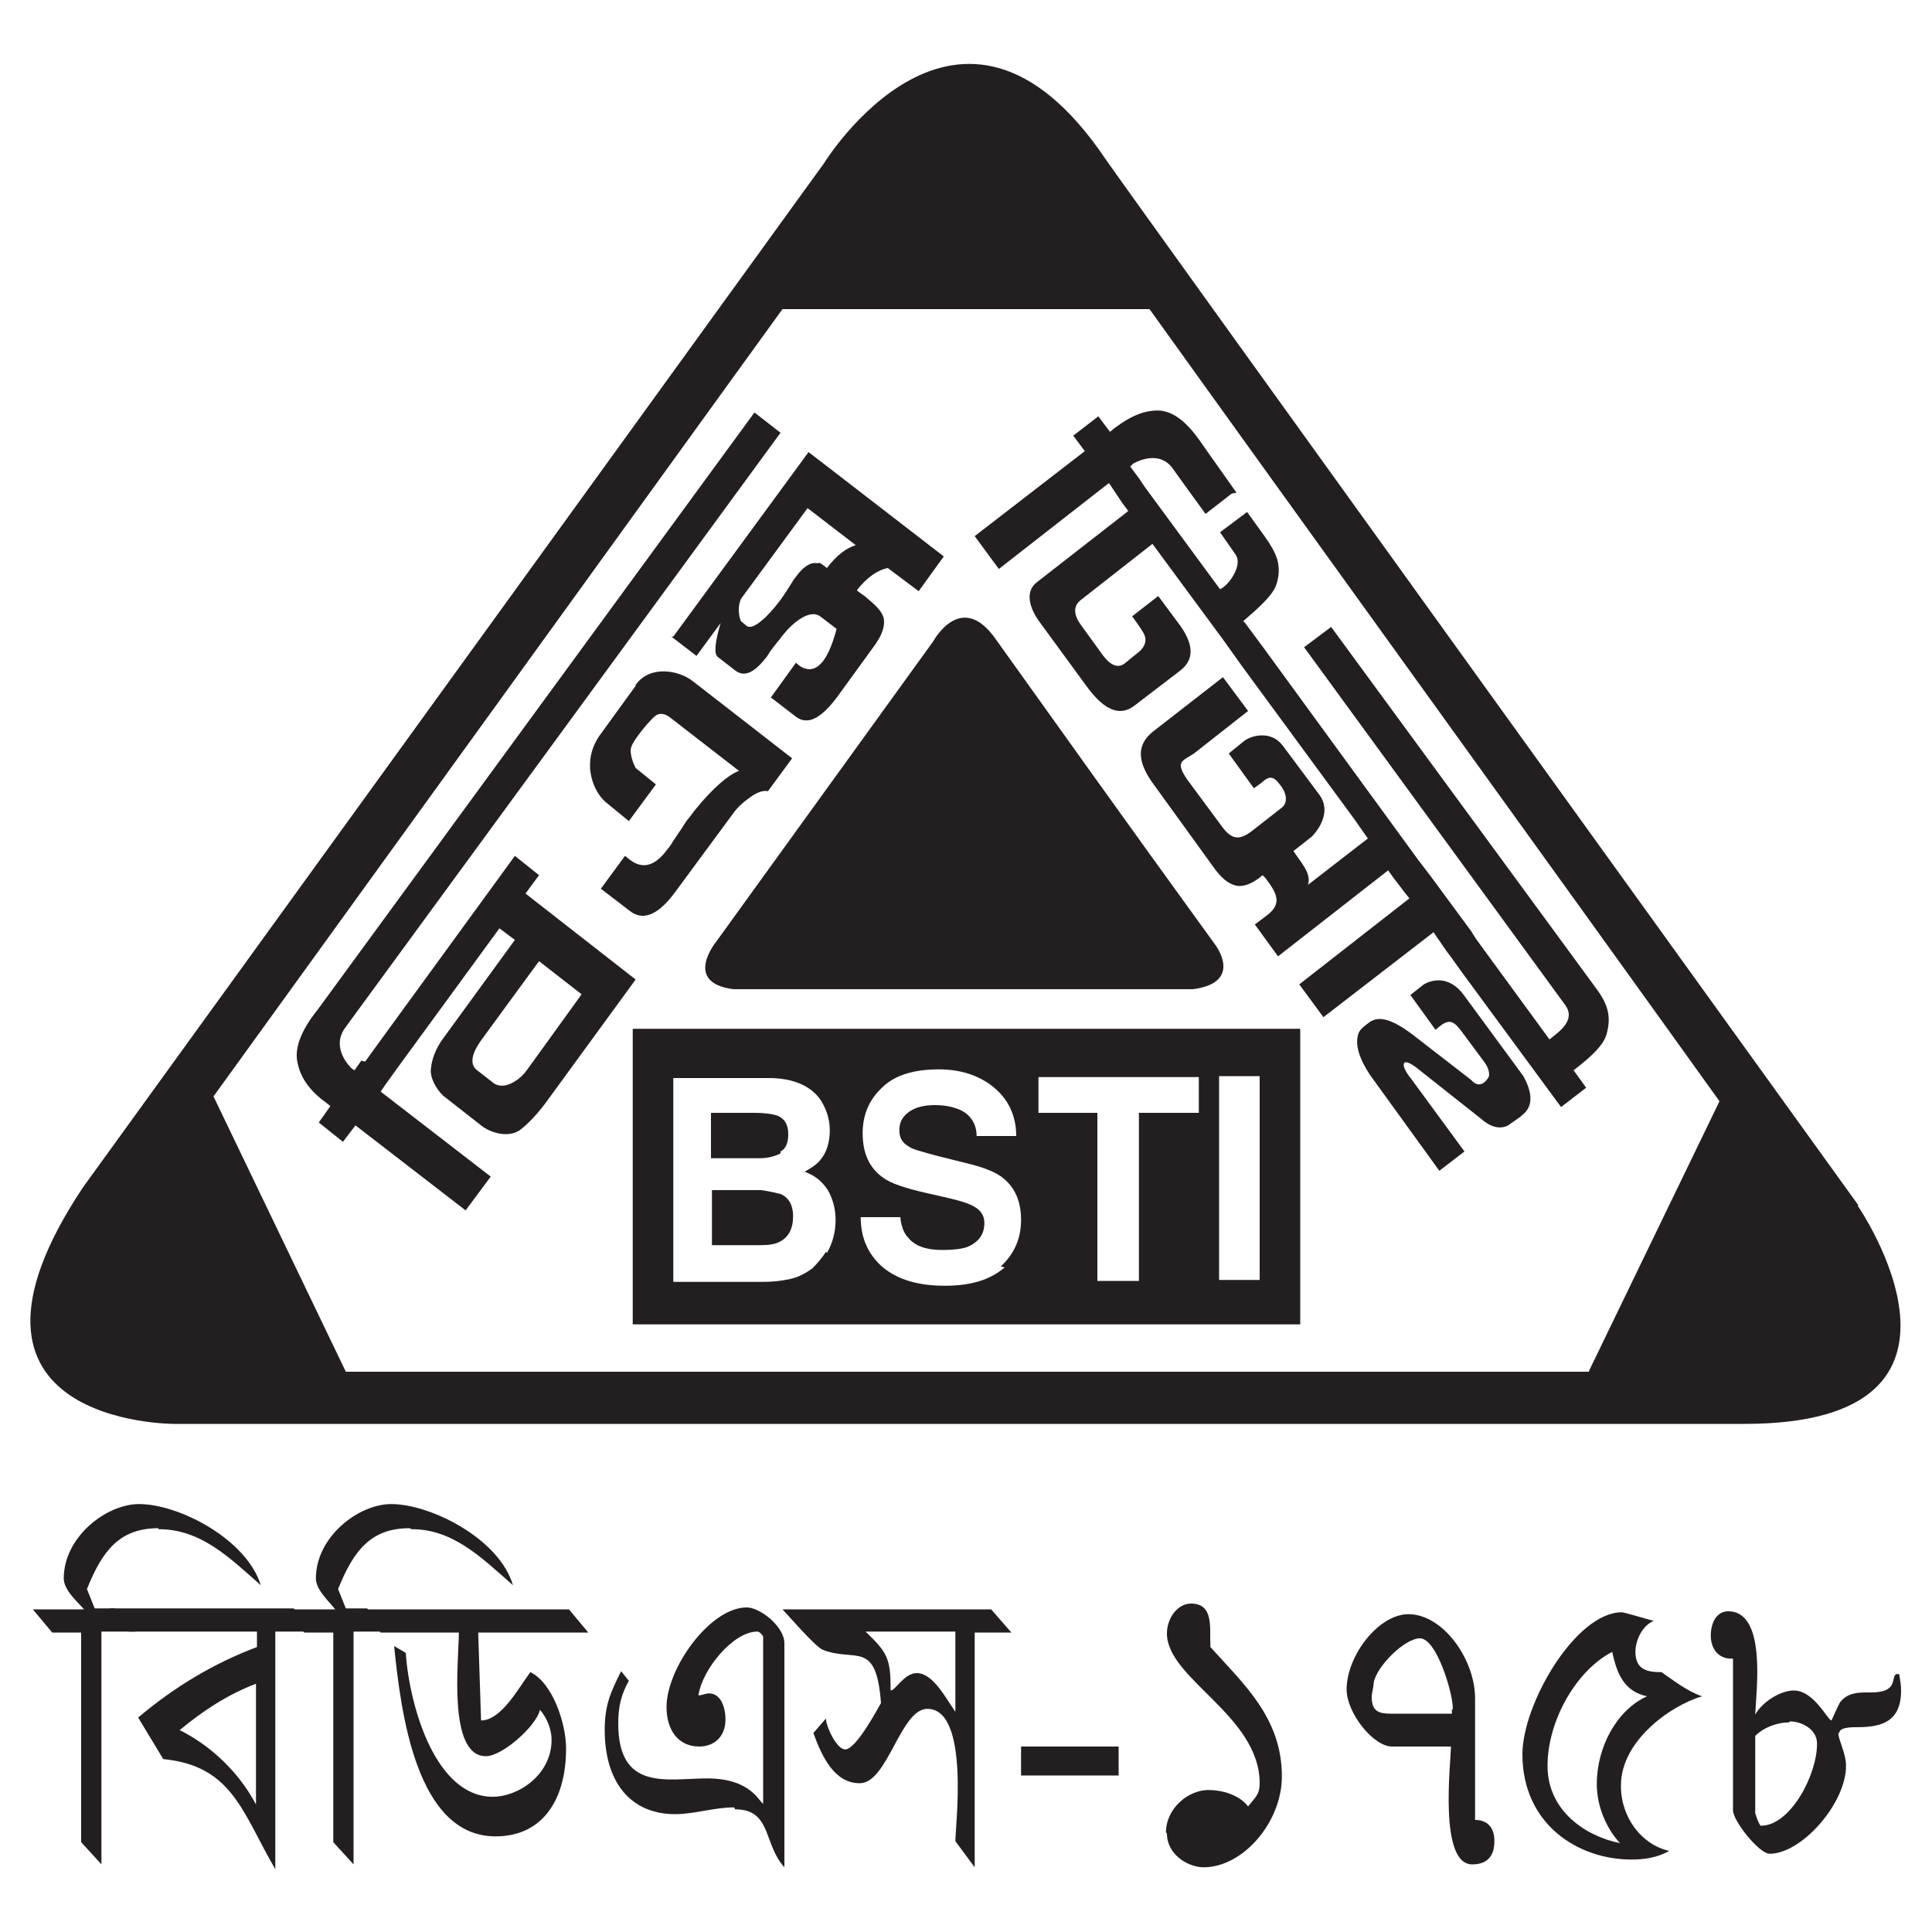 <?xml version="1.0" encoding="UTF-8"?>
<svg id="Layer_1" xmlns="http://www.w3.org/2000/svg" version="1.1" viewBox="0 0 20 20">
  <!-- Generator: Adobe Illustrator 29.6.1, SVG Export Plug-In . SVG Version: 2.1.1 Build 9)  -->
  <defs>
    <style>
      .st0 {
        fill: #231f20;
      }
    </style>
  </defs>
  <g>
    <g>
      <path class="st0" d="M12.8,5.1l-.29-.41h0s-.07-.1-.07-.1c-.07-.1-.23-.33-.44-.34-.21-.01-.39.13-.46.18l-.05.04-.12-.16-.26.2.12.16-1.14.88.25.34,1.14-.89.08.12.06.09.06.08-.95.74c-.05.04-.08.1-.07.18.01.08.05.16.11.24l.49.67c.18.24.34.3.49.18l.47-.36c.14-.11.14-.26,0-.46l-.23-.31-.27.21c.08.11.12.17.13.2.02.06,0,.11-.05.16l-.16.13c-.07.05-.15.02-.24-.11l-.21-.29c-.08-.11-.08-.2,0-.26l.74-.58.73.99.2.28.36.49.8,1.09.14.2-.62.48c.04-.12-.08-.24-.15-.35l.19-.15s.23-.22.08-.43l-.38-.51c-.12-.16-.32-.11-.4-.05l-.16.13.26.36.07-.05c.09-.08.13-.09.22.04.06.09.05.17,0,.21l-.32.25c-.11.08-.19.09-.29-.04l-.37-.5c-.13-.19-.05-.19.07-.27l.56-.44-.26-.35-.72.56c-.18.14-.17.32.01.56l.6.83c.09.13.16.18.22.2.1.04.22-.03.3-.1l.03.03c.13.17.17.27.01.39l-.12.09.24.33,1.14-.89.05.07.13.17.04.05-1.14.89.25.34,1.14-.88.13.19.06.08.1.14.25.34.78,1.06.26-.2-.13-.18c.1-.08.3-.23.34-.37.06-.21,0-.34-.13-.51l-2.72-3.71-.28.21,2.7,3.7c.12.16-.06.28-.16.36l-.76-1.04-.05-.08-.42-.57-.13-.17-1.59-2.18-.2-.27-.02-.02c.1-.09.29-.24.34-.37.07-.21,0-.34-.12-.51l-.18-.25-.28.21.16.23c.08.11-.07.32-.16.36l-.78-1.06-.06-.09-.09-.12.03-.03s.26-.16.41.05l.18.25s0,0,0,0l.16.22.27-.21Z"/>
      <path class="st0" d="M15.75,11.55c.15-.11.09-.28.02-.41l-.61-.83c-.17-.24-.37-.15-.42-.12l-.14.11.26.36c.06-.05.04-.03.05-.04.1-.08.15-.04.23.07l.23.31c.05.07.05.13.04.15-.09.15-.18.03-.18.03l-.62-.48c-.19-.14-.33-.19-.43-.12-.11.08-.12.1-.13.18-.01.11.05.26.17.42l.68.94.26-.2-.55-.75s-.11-.13-.07-.17c.03-.02.12.05.12.05l.67.53c.19.17.31.05.31.05l.1-.07Z"/>
    </g>
    <g>
      <path class="st0" d="M3.74,10.98l-.07.1-.03-.02s-.23-.21-.06-.43l4.5-6.15-.27-.21-4.52,6.18c-.08.1-.26.34-.21.55.04.22.22.36.29.41l.05.04-.12.17.25.2.13-.17,1.14.88.26-.35-1.14-.88.07-.1.13-.18,1.03-1.41.16.12-.75,1.03c-.07.1-.11.2-.12.31-.01.11.09.25.15.29l.37.29c.1.08.28.13.4.05.08-.06.19-.17.31-.34l.89-1.22-1.14-.89.14-.19-.25-.2-1.42,1.95-.13.18ZM6.03,10.28l-.57.79c-.05.07-.11.12-.18.15-.07.03-.12.02-.16,0l-.18-.14c-.08-.06-.06-.17.04-.31l.6-.82.45.35Z"/>
      <path class="st0" d="M6.58,7.1l-.37.51c-.2.28-.07.6.08.71l.22.18.28-.38-.21-.17s-.06-.11-.05-.2c.01-.04.03-.07.05-.1.06-.09.18-.23.22-.25.04-.02.09-.01.14.03l.71.55c-.14.05-.36.27-.52.49-.03.03-.06.09-.11.16-.05.07-.08.13-.11.16-.13.18-.26.21-.39.11l-.05-.04-.25.34.3.23c.14.11.3.04.48-.21l.59-.8c.05-.07.11-.12.18-.17.07-.05.13-.07.18-.06l.25-.34-1.03-.8c-.14-.11-.44-.17-.59.04Z"/>
      <path class="st0" d="M6.95,6.59l.26.2.25-.34c-.06.2-.07.32-.03.35l.18.14c.09.07.19.03.31-.12.02-.02.04-.06.07-.1.04-.05.06-.08.08-.1.12-.17.31-.32.42-.24l.17.13s-.05.21-.13.32c-.14.2-.29.03-.29.03l-.26.36.26.2c.12.09.26.02.43-.21l.37-.51c.09-.12.12-.21.11-.29-.01-.06-.06-.12-.13-.18l-.07-.06s-.06-.04-.08-.06c.11-.14.22-.21.32-.23l.32.24.26-.36-1.14-.88h0l-.26-.2-1.4,1.91ZM8.87,5.64c-.11.03-.21.11-.31.24-.09-.07-.07-.05-.1-.05-.07-.01-.14.03-.22.14-.02.02-.04.06-.08.12-.03.05-.06.09-.08.12-.12.16-.28.32-.35.27l-.06-.05s-.05-.11,0-.23l.69-.94.52.4Z"/>
    </g>
    <g>
      <path class="st0" d="M19.24,12.48S11.55,1.81,11.44,1.64c-1.51-2.23-2.91.05-2.91.05L.86,12.29c-1.64,2.46.94,2.45.94,2.45h16.26c2.73,0,1.17-2.26,1.17-2.26ZM16.45,14.2c-.61,0-1.44,0-2.61,0H3.58l-1.37-2.85L8.1,3.2h3.8c1.44,2.01,4.28,5.94,5.9,8.2l-1.35,2.79Z"/>
      <path class="st0" d="M9.66,6.64l-2.24,3.1s-.36.43.17.5c1.49,0,3.72,0,4.76,0,.53-.07.23-.46.23-.46-.95-1.31-1.69-2.35-2.27-3.16-.36-.52-.65.02-.65.02Z"/>
    </g>
  </g>
  <g>
    <path class="st0" d="M8.08,11.92c.06-.03.08-.1.08-.18,0-.1-.04-.16-.11-.19-.06-.02-.14-.03-.24-.03h-.45v.47h.5c.09,0,.16-.02.22-.05Z"/>
    <path class="st0" d="M8.08,12.36s-.12-.03-.2-.04h-.51v.57h.5c.09,0,.16-.01.21-.04.09-.05.13-.14.13-.26,0-.11-.04-.19-.13-.23Z"/>
    <path class="st0" d="M6.55,10.65v3.06h6.91v-3.06h-6.91ZM8.55,12.96c-.04.06-.09.12-.14.17-.07.05-.14.09-.23.11-.09.02-.18.03-.29.03h-.92v-2.11h.99c.25,0,.43.08.53.22.06.09.1.2.1.32s-.03.23-.1.31c-.03.04-.09.08-.16.12.11.04.18.1.24.19.05.09.08.19.08.31s-.03.24-.09.34ZM10.4,13.12c-.15.13-.35.19-.62.19s-.48-.06-.64-.19c-.15-.13-.23-.3-.23-.52h.41c.01.1.04.17.08.21.07.09.19.13.36.13.1,0,.19-.01.25-.03.12-.05.18-.13.18-.25,0-.07-.03-.12-.09-.16-.06-.04-.16-.07-.29-.1l-.22-.05c-.22-.05-.37-.1-.45-.16-.14-.1-.21-.25-.21-.46,0-.19.07-.35.2-.47.13-.13.33-.19.59-.19.22,0,.41.06.56.18.15.12.24.29.24.51h-.41c0-.12-.06-.22-.17-.27-.07-.03-.15-.05-.26-.05-.11,0-.2.02-.27.07-.07.05-.1.11-.1.19,0,.08.03.13.1.17.04.03.13.05.27.09l.36.09c.16.04.28.09.35.15.12.1.18.24.18.43s-.07.35-.21.48ZM12.4,11.52h-.61v1.74h-.43v-1.74h-.61v-.37h1.66v.37ZM13.04,13.25h-.42v-2.11h.42v2.11Z"/>
  </g>
  <g>
    <path class="st0" d="M1.64,15.82c-.4,0-.58.23-.74.63l.08.2h.21l.21.24h-.35v2.41l-.21-.23v-2.17s-.3,0-.3,0l-.2-.24h.53c-.07-.08-.21-.2-.21-.32,0-.43.44-.77.78-.77.41,0,1.11.36,1.26.84-.33-.29-.62-.58-1.06-.58Z"/>
    <path class="st0" d="M2.85,16.89v2.46c-.34-.58-.44-1.07-1.16-1.14l-.26-.43c.38-.32.78-.56,1.23-.73h0v-.16h-1.33l-.2-.24h1.91l.2.24h-.38ZM2.65,17.43c-.29.11-.55.28-.79.48.32.16.61.43.79.77v-1.25Z"/>
    <path class="st0" d="M4.24,15.82c-.4,0-.58.23-.74.63l.08.2h.22l.21.24h-.35v2.41l-.21-.23v-2.17s-.3,0-.3,0l-.21-.24h.53c-.06-.08-.2-.2-.2-.32,0-.43.44-.77.78-.77.41,0,1.12.36,1.26.84-.33-.29-.62-.58-1.05-.58Z"/>
    <path class="st0" d="M4.95,16.89l.03.92c.21,0,.39-.34.51-.5.23.11.37.53.37.79,0,.54-.25.91-.73.91-.82,0-.98-1.28-1.05-1.97l.12.07c.04.56.31,1.49.9,1.49.27,0,.61-.23.61-.59,0-.11-.05-.23-.12-.31-.04.17-.39.48-.56.48-.4,0-.28-1-.28-1.28h-.81l-.2-.24h2.15l.2.24h-1.14Z"/>
    <path class="st0" d="M7.6,18.71c-.21,0-.41.07-.61.07-.47,0-.73-.34-.73-.87,0-.26.06-.39.17-.61l.08.1c-.08.14-.11.27-.11.44,0,.71.51.57.92.57.46,0,.54.25.58.26v-1.73s-.03-.05-.06-.05c-.25,0-.57.39-.61.66.04,0,.07-.02.11-.02.12,0,.17.14.17.27,0,.19-.13.28-.27.28-.22,0-.34-.17-.34-.41,0-.4.45-1.03.83-1.03.14,0,.39.2.39.37v2.32c-.22-.24-.13-.6-.51-.6Z"/>
    <path class="st0" d="M10.09,16.89v2.44l-.2-.27c0-.16.15-1.37-.29-1.37-.28,0-.41.77-.7.77-.26,0-.39-.27-.48-.52l.13-.15c0,.08.11.32.2.32.11,0,.33-.41.37-.48-.05-.66-.26-.42-.6-.55-.08-.03-.37-.37-.42-.42h2.16l.21.24h-.38ZM9.89,16.89h-.93c.23.22.26.28.26.61h0c.05,0,.14-.18.27-.18.17,0,.3.26.4.4v-.84Z"/>
    <path class="st0" d="M10.57,18.38v-.3h1.01v.3h-1.01Z"/>
    <path class="st0" d="M12.07,18.97c0-.25.23-.44.44-.44.14,0,.32.05.41.17.07-.09.12-.12.12-.24,0-.7-.96-1.08-.96-1.55,0-.16.11-.31.25-.31.24,0,.19.26.2.43v.02c.34.38.74.73.74,1.34,0,.47-.4.94-.81.94-.16,0-.38-.13-.38-.35Z"/>
    <path class="st0" d="M15.03,18.08h-.61c-.2.01-.48-.35-.48-.59,0-.35.33-.78.64-.78.36,0,.69.47.69.87v1.26c.12,0,.2.07.2.22,0,.17-.09.24-.23.24-.35,0-.22-1.06-.22-1.22ZM15.04,17.69c0-.17-.17-.73-.34-.73-.16,0-.45.29-.48.46,0,.05-.02.1-.02.15,0,.15.08.17.2.17h.63s0-.03,0-.04Z"/>
    <path class="st0" d="M16.78,18.49c0,.33.22.61.5.67-.12.07-.26.09-.39.09-.56,0-1.13-.37-1.13-1.09,0-.52.55-1.47,1.03-1.47.02,0,.29.08.33.09-.11.04-.19.19-.19.32,0,.19.13.21.27.21.13.09.27.2.42.25-.34.1-.84.47-.84.92ZM16.69,17.1c-.37.19-.67.71-.67,1.18s.4.73.75.8c-.14-.15-.24-.38-.24-.61,0-.39.21-.77.52-.91-.23-.05-.31-.22-.36-.46Z"/>
    <path class="st0" d="M19.03,17.94c0,.07.08.21.08.34,0,.39-.46.91-.79.91-.11,0-.38-.34-.38-.45v-1.57h-.02c-.13,0-.21-.1-.21-.24,0-.13.06-.25.18-.25.4,0,.29.82.28,1.07.07-.13.26-.25.4-.25.21,0,.35.31.39.31,0,0,.07-.16.09-.19.07-.09.17-.1.27-.1h.05c.29,0,.2-.16.26-.19h.03c.01.06.02.11.02.17,0,.35-.24.38-.47.38-.04,0-.17,0-.17.06ZM18.52,17.83c-.12,0-.26.05-.35.14v.8s.04.13.06.13c.3,0,.58-.52.58-.85,0-.15-.16-.23-.28-.23Z"/>
  </g>
</svg>